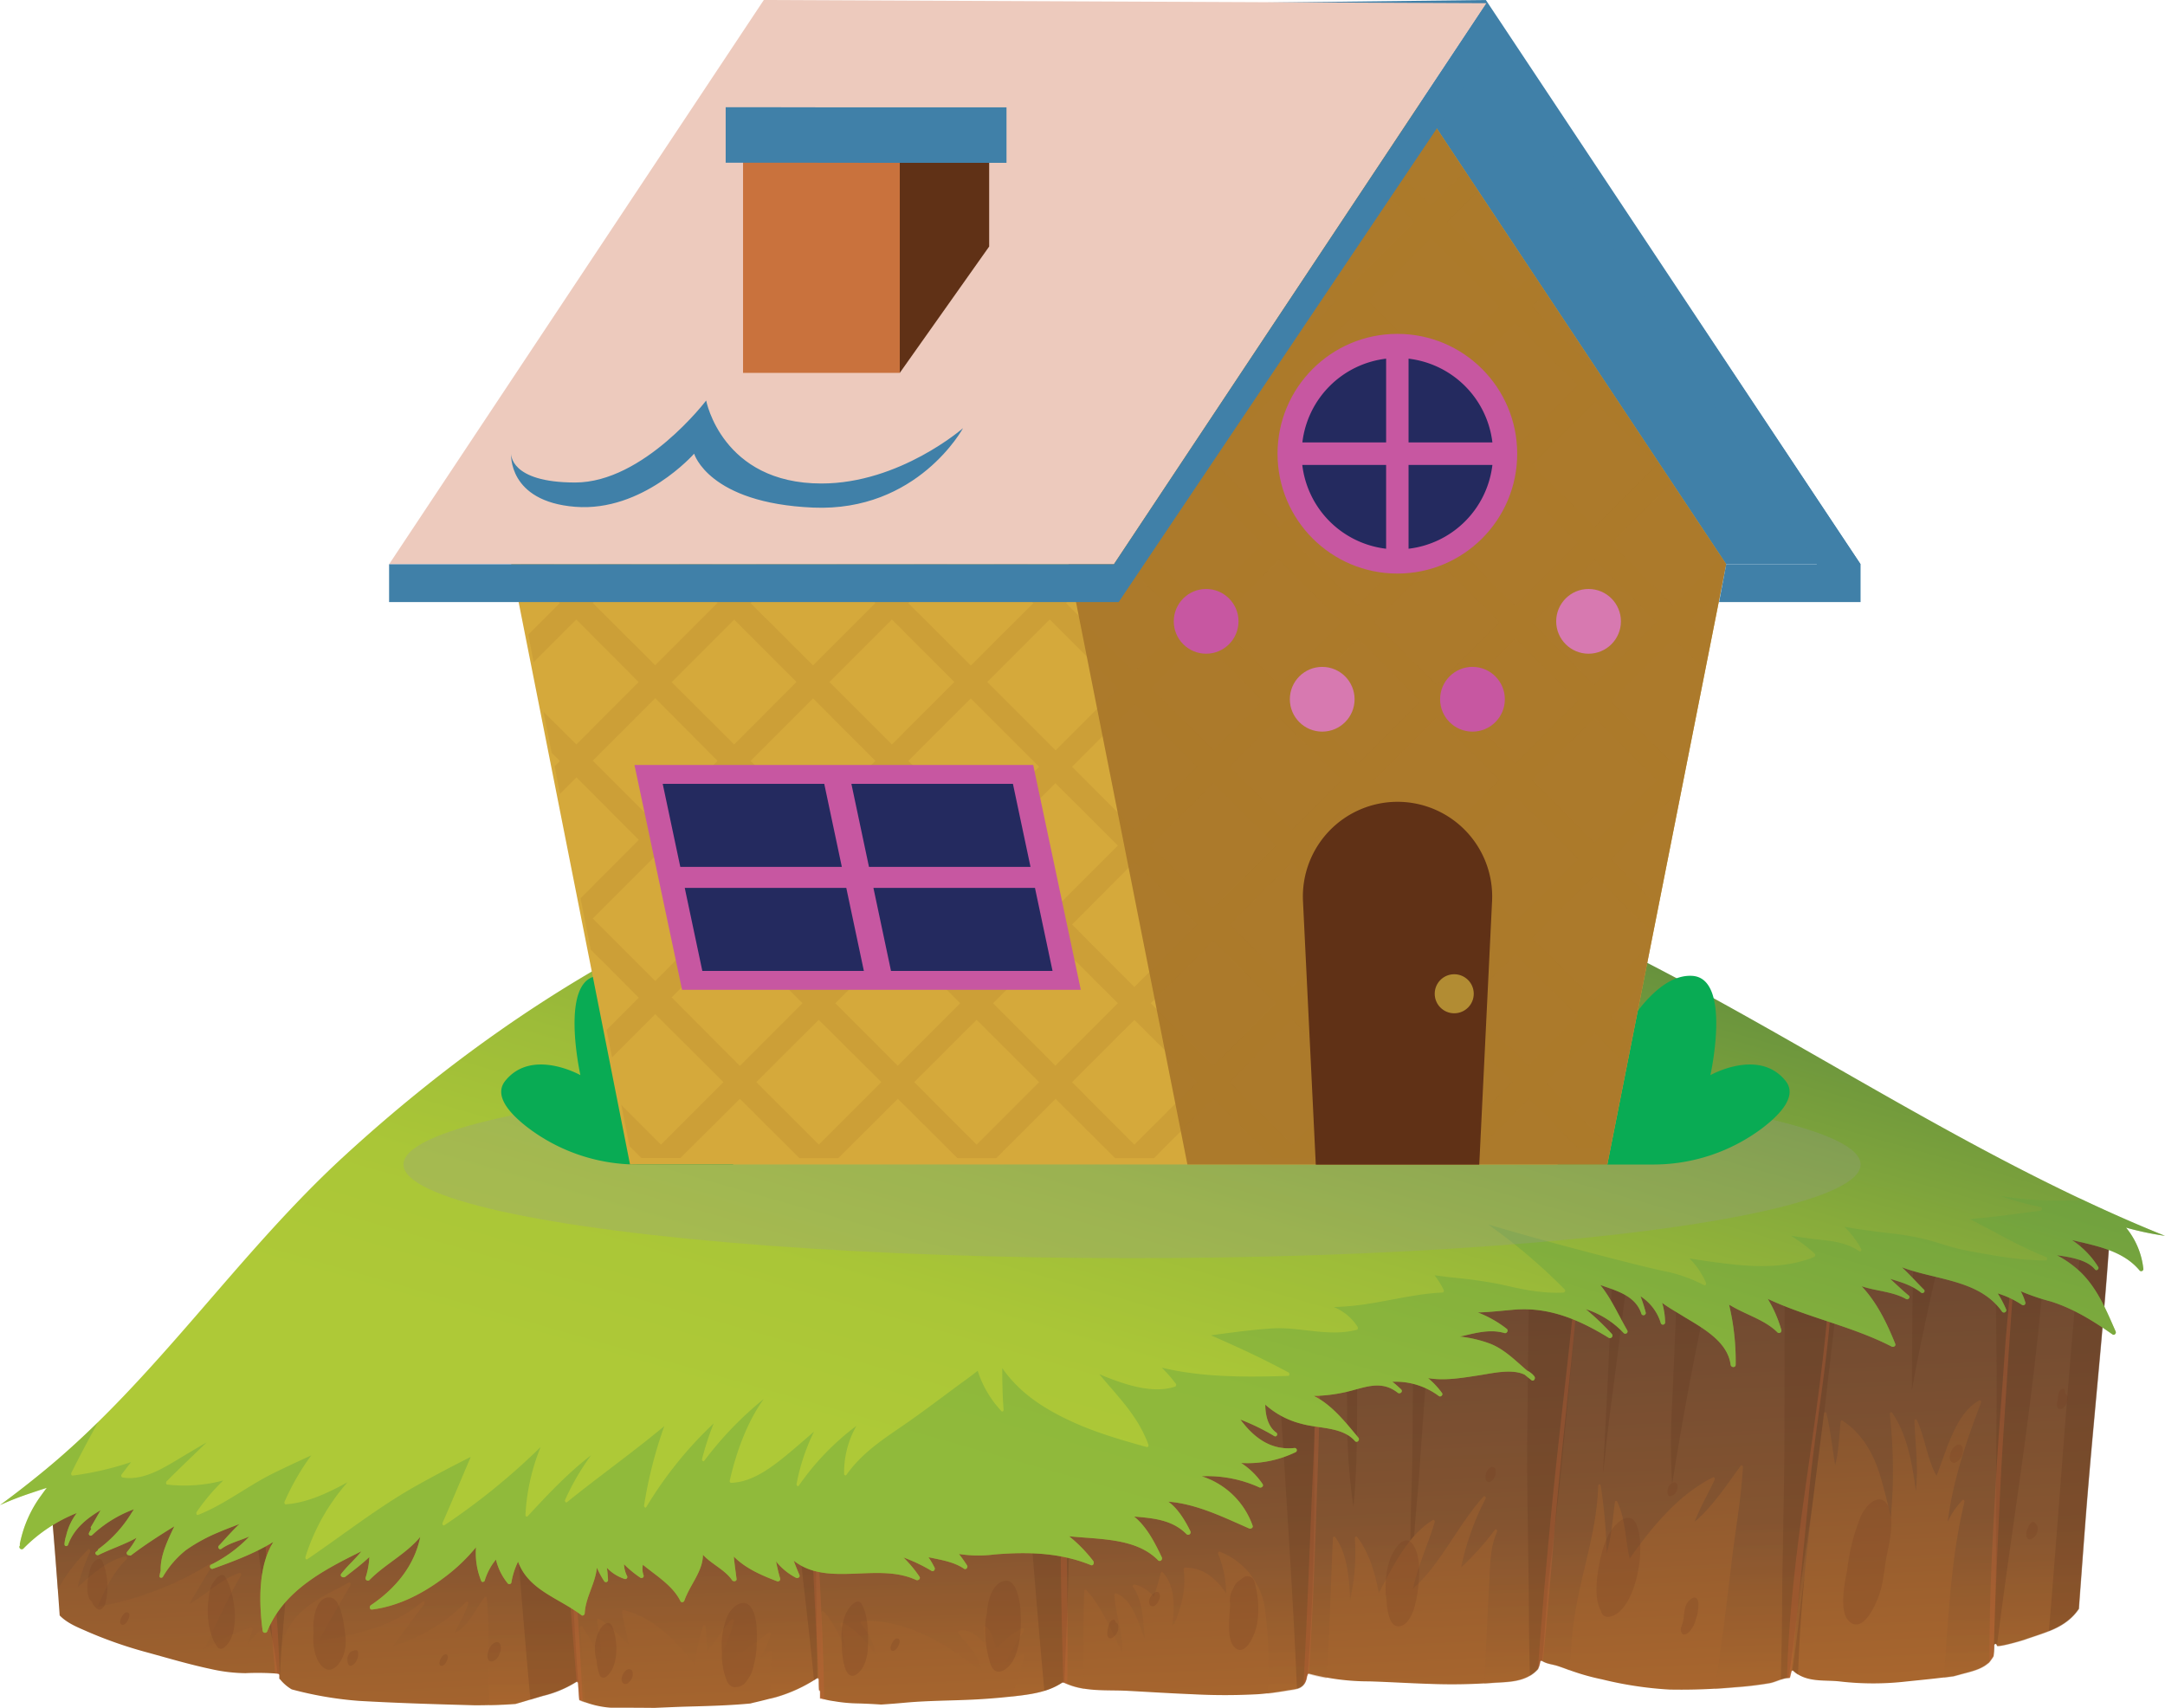 <svg xmlns="http://www.w3.org/2000/svg" xmlns:xlink="http://www.w3.org/1999/xlink" viewBox="0 0 525.77 414.79"><defs><style>.cls-1{mask:url(#mask);}.cls-11,.cls-14,.cls-15,.cls-17,.cls-2,.cls-23,.cls-6,.cls-7,.cls-8,.cls-9{mix-blend-mode:multiply;}.cls-2{fill:url(#linear-gradient);}.cls-3{fill:none;}.cls-4{isolation:isolate;}.cls-5{fill:url(#linear-gradient-2);}.cls-6,.cls-9{opacity:0.3;}.cls-6{fill:url(#linear-gradient-3);}.cls-8{fill:#582f19;}.cls-14,.cls-15,.cls-23,.cls-8{opacity:0.2;}.cls-9{fill:#c9663b;}.cls-10{fill:url(#linear-gradient-4);}.cls-11{fill:#64a343;opacity:0.4;}.cls-12{mask:url(#mask-2);}.cls-13{mix-blend-mode:screen;fill:url(#linear-gradient-5);}.cls-14,.cls-16{fill:#713a1f;}.cls-17{fill:#989898;opacity:0.26;}.cls-18{fill:#09ab54;}.cls-19{fill:#4080a8;}.cls-20{fill:#d5a93b;}.cls-21,.cls-23{fill:#ac7a2b;}.cls-22{clip-path:url(#clip-path);}.cls-24{fill:#edcabd;}.cls-25{fill:#c757a1;}.cls-26{fill:#242a5f;}.cls-27{fill:#603116;}.cls-28{fill:#c9723d;}.cls-29{fill:#b28c33;}.cls-30{fill:#d779b0;}.cls-31{filter:url(#luminosity-noclip);}</style><filter id="luminosity-noclip" x="64.08" y="-8613" width="273" height="32766" filterUnits="userSpaceOnUse" color-interpolation-filters="sRGB"><feFlood flood-color="#fff" result="bg"/><feBlend in="SourceGraphic" in2="bg"/></filter><mask id="mask" x="64.08" y="-8613" width="273" height="32766" maskUnits="userSpaceOnUse"><g class="cls-31"/></mask><linearGradient id="linear-gradient" x1="158.34" y1="387.92" x2="211.89" y2="520.41" gradientUnits="userSpaceOnUse"><stop offset="0.07" stop-color="#fff"/><stop offset="0.18" stop-color="#fbfbfb"/><stop offset="0.3" stop-color="#eee"/><stop offset="0.41" stop-color="#d8d8d8"/><stop offset="0.54" stop-color="#bababa"/><stop offset="0.66" stop-color="#939393"/><stop offset="0.79" stop-color="#646464"/><stop offset="0.91" stop-color="#2d2d2d"/><stop offset="1"/></linearGradient><linearGradient id="linear-gradient-2" x1="303.9" y1="709.31" x2="293.71" y2="482.62" gradientUnits="userSpaceOnUse"><stop offset="0.01" stop-color="#cf792b"/><stop offset="0.54" stop-color="#925b2f"/><stop offset="0.94" stop-color="#624332"/></linearGradient><linearGradient id="linear-gradient-3" x1="296.51" y1="646.12" x2="296.51" y2="580.4" xlink:href="#linear-gradient-2"/><linearGradient id="linear-gradient-4" x1="282.86" y1="597.31" x2="362.98" y2="316.31" gradientUnits="userSpaceOnUse"><stop offset="0.07" stop-color="#aec937"/><stop offset="0.2" stop-color="#aac637"/><stop offset="0.33" stop-color="#9dbc39"/><stop offset="0.47" stop-color="#87ab3b"/><stop offset="0.62" stop-color="#6a943d"/><stop offset="0.65" stop-color="#628e3e"/></linearGradient><mask id="mask-2" x="29.76" y="201.31" width="273" height="147.63" maskUnits="userSpaceOnUse"><g transform="translate(-34.32 -214.24)"><g class="cls-1"><path class="cls-2" d="M64.94,557.87s13.44-11.66,34.56-38.44,96.95-90.71,171.18-100.21c0,0,86.39-14.68,62.07,14.68C312.69,458.14,47,591.13,64.94,557.87Z"/></g></g></mask><linearGradient id="linear-gradient-5" x1="158.34" y1="387.92" x2="211.89" y2="520.41" gradientUnits="userSpaceOnUse"><stop offset="0.07" stop-color="#c4d12e"/><stop offset="0.25" stop-color="#c0ce2f"/><stop offset="0.44" stop-color="#b3c531"/><stop offset="0.64" stop-color="#9db734"/><stop offset="0.84" stop-color="#80a239"/><stop offset="1" stop-color="#628e3e"/></linearGradient><clipPath id="clip-path" transform="translate(-34.32 -214.24)"><polygon class="cls-3" points="453.53 351.25 424.66 496.99 187.32 496.99 158.45 351.25 238.76 230.33 373.21 230.33 373.67 231.02 453.53 351.25"/></clipPath></defs><title>ground</title><g class="cls-4"><g id="Layer_1" data-name="Layer 1"><path class="cls-5" d="M535,508.52c-4.35-1.17-7.43,4-11.7,2.41-8.11-3.08-15.78-7.8-23.88-10.8-15.89-5.88-33.15-5.59-49.5-6.18-18.22-.67-36.45-.72-54.68-.72-8.21,0-16.41.08-24.61.58-4.5.27-9,.68-13.5,1.15-4.3.45-8.87.95-13.14,0-.85-.18-1.94,1.39-.68,1.67.58.13,1.15.23,1.73.32-11.27,1.08-22.49,3.76-33.57,6.67-20.2,5.3-40.44,10.26-60.55,16.17-20.56,6-41,12.56-61.59,18.56s-41,10.59-61.51,16.22q-20.72,5.7-41.3,12.28c-6.84,2.18-13.69,4.35-20.58,6.28a79.14,79.14,0,0,1-19.59,2.5c.92,10,1.73,20.37,2.46,30.86,1.93,2,4.68,3,6.77,3.94a104.9,104.9,0,0,0,14.63,5.08c5.1,1.4,10.21,2.92,15.35,4a39.44,39.44,0,0,0,8.37,1,65.33,65.33,0,0,1,7.94.12.4.4,0,0,1,.32.43c0,.27,0,.53,0,.8l.14.14a10.47,10.47,0,0,0,2.67,2.35l.18.1a88.26,88.26,0,0,0,16.33,2.79c8.55.49,17.1.77,25.64,1l2.44.07c2.21,0,4.41-.05,6.62-.15,1.1,0,2.2-.12,3.3-.19,2.25-.63,4.49-1.34,6.75-2a27.18,27.18,0,0,0,8-3.35c.22-.15.46,0,.48.37.07,1.34.18,2.67.28,4a22.73,22.73,0,0,0,7.49,1.9q5.36,0,10.72.05c2.76-.11,5.52-.25,8.28-.32,5-.14,10.06-.27,15.07-.75.36-.1.72-.19,1.08-.27,1.72-.4,3.43-.84,5.14-1.29a36.75,36.75,0,0,0,9.9-4.55c.22-.13.47,0,.48.38,0,.83,0,1.64.06,2.46a.42.42,0,0,1,.26.42c0,.52,0,1,0,1.55a19.71,19.71,0,0,0,3.4.75,37.54,37.54,0,0,0,5.84.54c1.85.05,3.71.15,5.56.27,1.93-.12,3.86-.27,5.79-.45,5.76-.53,11.53-.48,17.3-.79,3.69-.2,7.38-.53,11.06-1,3.35-.44,6.78-1.07,9.83-3.09a.23.23,0,0,1,.26,0,.19.19,0,0,1,.19,0c4.85,2.35,10.37,1.73,15.44,2s10.43.61,15.65.82a147.34,147.34,0,0,0,16,0c2.55-.18,5.06-.56,7.59-1,1.92-.3,3.85-.37,4.3-3.41a.42.42,0,0,1,.11-.22c0-.23.17-.44.39-.37a57.11,57.11,0,0,0,14.65,1.88c4.88.15,9.75.46,14.63.61a135.08,135.08,0,0,0,15-.23c3.66-.3,8.28,0,11.27-3.34a6.28,6.28,0,0,0,.55-1.77c0-.29.29-.38.46-.26,1.24.78,2.57.82,3.87,1.25,1.12.37,2.23.79,3.35,1.2a56.13,56.13,0,0,0,7.41,2.06,89.35,89.35,0,0,0,16.37,2.47,140.38,140.38,0,0,0,15.87-.58,82.66,82.66,0,0,0,8.44-1c1.53-.29,3.22-1.3,4.78-1.26a.36.36,0,0,1,.13-.1c.11-.46.22-.91.33-1.37.05-.24.29-.43.47-.26,3.25,3,7.76,2.15,11.49,2.62a70.51,70.51,0,0,0,15.92,0c3.83-.4,7.69-.76,11.51-1.29l1.36-.36c2-.58,4.39-1,6.26-2.21.32-.21.65-.48,1-.74a18.53,18.53,0,0,0,1.11-1.58,17.78,17.78,0,0,0,.16-2.56c0-.55.63-.55.64,0s6-1.18,6.73-1.44c1.8-.64,3.63-1.2,5.42-1.88,2.89-1.11,5.8-2.65,7.76-5.62q.78-10.61,1.59-21.21c1.78-23.13,4.34-46.14,5.91-69.29C544.75,513.62,537.88,509.31,535,508.52Z" transform="translate(-34.32 -214.24)"/><path class="cls-6" d="M535,508.52c-4.35-1.17-7.43,4-11.7,2.41-8.11-3.08-15.78-7.8-23.88-10.8-15.89-5.88-33.15-5.59-49.5-6.18-18.22-.67-36.45-.72-54.68-.72-8.21,0-16.41.08-24.61.58-4.5.27-9,.68-13.5,1.15-4.3.45-8.87.95-13.14,0-.85-.18-1.94,1.39-.68,1.67.58.13,1.15.23,1.73.32-11.27,1.08-22.49,3.76-33.57,6.67-20.2,5.3-40.44,10.26-60.55,16.17-20.56,6-41,12.56-61.59,18.56s-41,10.59-61.51,16.22q-20.72,5.7-41.3,12.28c-6.84,2.18-13.69,4.35-20.58,6.28a79.14,79.14,0,0,1-19.59,2.5c.73,8,1.39,16.2,2,24.51a43.82,43.82,0,0,1,7.4-9.68c.27-.26.58.24.44.59a47.44,47.44,0,0,0-3,8.59c3.54-3.26,7.3-6.51,11.57-7.5.36-.08.54.51.24.79-3,2.87-5.16,7.17-7,11.45a77.13,77.13,0,0,0,27.39-10.48c.33-.21.62.3.39.68-1.86,3-3.7,6-5.47,9.12,4.16-2.28,7.77-6.13,12.2-7.53.33-.11.51.4.31.72-3.42,5.52-5.94,11.91-9,17.8,3.77-1.94,7.49-4.1,11.44-5.28.28-.08.49.3.36.64-.44,1.17-.86,2.35-1.24,3.56a30.69,30.69,0,0,1,4.86-5c.19-.14.4,0,.47.26a78.73,78.73,0,0,1,2,11.76h.12a.4.4,0,0,1,.32.43c0,.27,0,.53,0,.8l.14.14.07.08c0-.53,0-1.06,0-1.6.08-3.51.21-7.78,1.86-10.7,3.46-6.15,9.76-8.38,14.8-11.27.34-.19.61.29.38.68-2.58,4.54-5.23,9-7.82,13.54,8.65-1.5,17.87-3.2,25.35-9.61.31-.27.63.34.38.68-2.52,3.39-5.11,6.69-7.56,10.17a42.2,42.2,0,0,0,17.78-10.78c.28-.29.65.06.5.52-.83,2.54-2.23,4.6-3.28,7,3-1.08,5.11-5.94,7.25-8.64a.3.3,0,0,1,.54.19c.66,6.91.3,13.79.45,20.73,0,1.78.12,3.56.21,5.34,1,0,2,0,2.93-.09s2.2-.12,3.3-.19c2.25-.63,4.49-1.34,6.75-2a27.18,27.18,0,0,0,8-3.35c.22-.15.46,0,.48.37.07,1.33.18,2.66.28,4,.49.22,1,.44,1.47.62-.42-6-.67-12.09-1.26-18.1,0-.38.3-.77.54-.41,1.73,2.58,3.21,5.41,4.77,8.17a62.5,62.5,0,0,0-1.15-9.48c0-.28.15-.65.39-.53,2.71,1.4,4.88,4,7.22,6.23-.24-2.72-1.16-5.17-1.53-7.86,0-.33.15-.59.39-.53,6.83,1.73,12.36,6.87,17.25,13.29a49.63,49.63,0,0,1,2-9.31c.1-.39.54-.45.62,0a59,59,0,0,1,.41,6c2.07-2.43,3.74-5.41,5.94-7.66.23-.24.63,0,.54.41-.71,3.37-2.3,6.16-3.38,9.31,2.1.55,4.43-1.09,6.22-2.35s3.73-2.89,5.64-4.21c.22-.16.58.11.47.49a30.15,30.15,0,0,1-2.9,6.28,9.51,9.51,0,0,1,2.83-2.28c.25-.1.43.23.39.53a83.82,83.82,0,0,0-.43,11.09l1.31-.34a36.75,36.75,0,0,0,9.9-4.55c.22-.13.47,0,.48.38,0,.83,0,1.64.06,2.46a.42.42,0,0,1,.26.42c0,.52,0,1,0,1.55l.35.12c-.08-1.9-.17-3.81-.15-5.7.05-5.09.33-10.18.18-15.27,0-.41.34-.52.55-.3,2.29,2.43,3.84,5.76,5.3,9.12a53.69,53.69,0,0,0-1.19-5.89c-.07-.3.16-.62.39-.53,3.18,1.28,5.66,4.53,8,7.56-.27-3-1.81-5.16-3.38-7.27-.2-.27-.05-.73.23-.74,10.4-.32,20.37,5.22,29.06,12.56-.48-4.18-3.5-6.67-5.61-9.45-.16-.22-.1-.66.15-.72,2.18-.53,4.64,1.25,6.26,3.36-.09-1.34-.23-2.67-.27-4,0-.33.27-.53.48-.37,1.48,1.11,1.86,3.4,2.53,5.35a27,27,0,0,1,6.35-5c.25-.12.52.34.36.63-1.44,2.7-3.39,5-4.46,8a43,43,0,0,1,4.1-2.19c.23-.1.46.23.39.53a83.75,83.75,0,0,1-3,9.73l2.32-.28c3.35-.44,6.78-1.07,9.83-3.09a.23.23,0,0,1,.26,0,.19.19,0,0,1,.19,0,17.53,17.53,0,0,0,5,1.49c-.26-7.88-.2-15.79,0-23.67,0-.41.33-.54.55-.31,3.79,4.11,6,9.83,8.67,15.12.25-4.82-1.61-9.15-1.86-13.94,0-.28.21-.5.4-.42,3.77,1.47,5.23,6.5,6.85,10.85l.09-.19c-.43-4.22-.48-9-2.78-12.09-.24-.33,0-.79.31-.72a8.82,8.82,0,0,1,4.7,3c.59-1.89,1.18-3.76,1.63-5.72.05-.24.29-.44.47-.27,3,3.08,3,8.24,2.34,13l.62-.71c1.64-3.95,2.81-8.32,2.17-12.84,0-.27.09-.54.31-.54,4.06-.09,7.33,2.26,10,6.22a25.47,25.47,0,0,0-1.91-9.47c-.12-.32.08-.74.36-.63a17.39,17.39,0,0,1,11,14,100.79,100.79,0,0,1,.57,20.52c1.78-.2,3.54-.47,5.32-.75s3.85-.37,4.3-3.41a.42.42,0,0,1,.11-.22c0-.23.17-.44.39-.37a39.46,39.46,0,0,0,4.25,1c.8-11.29,1-22.68,1.54-34,0-.36.34-.58.55-.3,2.93,3.91,3.4,9.84,3.63,15.26a53.22,53.22,0,0,0,1.16-15c0-.39.36-.54.55-.3,2.86,3.71,4.35,8.56,5.25,13.67,3.58-6.88,7.26-14.23,13.13-17.78.31-.18.56.19.44.59-1.65,5.42-4,10.43-5.28,16.07,6.72-5.84,11-15.62,17.14-22.35.26-.28.73.09.5.52a65.21,65.21,0,0,0-5.93,16.68,68.61,68.61,0,0,0,8.2-9.14c.26-.32.7.09.51.52-1.63,3.55-1.65,7.81-1.85,11.84-.22,4.36-.48,8.72-.67,13.09-.17,4-.36,8-.59,11.93.6,0,1.2-.06,1.8-.11,3.66-.3,8.28,0,11.27-3.34a6.28,6.28,0,0,0,.55-1.77c0-.29.29-.38.46-.26,1.24.78,2.57.82,3.87,1.25.92.3,1.84.64,2.75,1,.27-3.44.5-6.89.88-10.3,1.3-11.72,5.76-22.5,6.1-34.47,0-.48.54-.6.63-.11a125.57,125.57,0,0,1,1.44,16.43c1.17-3.94,1.44-8.23,2-12.4a.3.3,0,0,1,.59-.1c2,4.2,1.92,9.21,3,13.8,5.79-8.3,12.24-15.78,20.27-19.76.26-.13.5.33.36.63-1.59,3.41-3.47,6.57-4.84,10.15,4.28-3.59,7.64-8.76,11.16-13.55.19-.25.57-.08.55.31-.32,5.83-1.2,11.56-2,17.29s-1.43,11.75-2.18,17.61c-.8,6.35-1.71,12.67-2.64,19q2.46-.16,4.91-.35a82.66,82.66,0,0,0,8.44-1c1.53-.29,3.22-1.3,4.78-1.26a.36.36,0,0,1,.13-.1c.11-.46.22-.91.33-1.37.05-.24.29-.43.47-.26a7.47,7.47,0,0,0,1.13.87c.62-21.33,3.67-42.43,6.3-63.45.06-.46.53-.38.62,0,1,4.09,1.39,8.35,2.11,12.53.9-3.35.94-7,1.32-10.51a.31.31,0,0,1,.47-.27c4.36,2.78,7.35,7.44,9.17,13.42,1,3.3,1.77,6.71,2.62,10.09.09-2.15.25-4.3.36-6.45a125.63,125.63,0,0,0-.67-18.59c0-.4.29-.76.54-.42,3.61,5.07,4.89,12.22,5.78,19,.67-5.61-.13-11.34-.35-17,0-.46.43-.56.6-.21,2,4.22,2.49,9.59,4.78,13.54,2.62-6.74,4.74-15.2,10.35-18.31.28-.16.59.18.44.59-3.5,9.18-6.77,18.65-8.08,28.88a19.45,19.45,0,0,1,3.59-5.28c.23-.21.55.14.47.49-3.36,13.84-3.87,28.35-5,42.72l2.38-.32c.46-.12.92-.23,1.38-.37,2-.58,4.39-1,6.26-2.21.32-.21.65-.48,1-.74a18.53,18.53,0,0,0,1.11-1.58,17.78,17.78,0,0,0,.16-2.56c0-.55.63-.55.64,0s6-1.18,6.73-1.44c1.8-.64,3.63-1.2,5.42-1.88,2.89-1.11,5.8-2.65,7.76-5.62q.78-10.61,1.59-21.21c1.78-23.13,4.34-46.14,5.91-69.29C544.75,513.62,537.88,509.31,535,508.52Z" transform="translate(-34.32 -214.24)"/><g class="cls-7"><path class="cls-8" d="M101.85,620.64a.4.4,0,0,1,.32.43c0,.27,0,.53,0,.8l.13.13q.13-4.49.49-8.95c.61-7.49,1.32-14.94,1.78-22.45.62-10.08,1.65-20.11,2.62-30.14q-6.89,2.05-13.77,4.19c1.94,14.72,4.09,29.39,6.2,44.06a.64.64,0,0,1,.06.14,78.73,78.73,0,0,1,2,11.76Z" transform="translate(-34.32 -214.24)"/><path class="cls-8" d="M163.14,627q1.55-.47,3.1-.91a27.18,27.18,0,0,0,8-3.35c.22-.15.46,0,.48.37.07,1.34.18,2.67.28,4l.11,0c-.69-7.9-1.13-15.84-1.6-23.78-.6-10-1.5-20-2.23-30-.7-9.62-1.69-19.32-2-29,0-.17,0-.34,0-.51q-6.92,1.8-13.85,3.55c1.78,16.61,3.75,33.2,5.16,49.87C161.41,607.16,162.21,617.08,163.14,627Z" transform="translate(-34.32 -214.24)"/><path class="cls-8" d="M232,622.26l.68-.41a.33.33,0,0,1,.15,0c-.27-15.57-.37-31.14-.43-46.72-.06-16.62-.56-33.4.71-50l-9.86,3c1.12,19.58,2.84,39.15,4.87,58.58C229.36,598.54,230.87,610.38,232,622.26Z" transform="translate(-34.32 -214.24)"/><path class="cls-8" d="M292.55,622.83a.19.19,0,0,1,.19,0l.08,0c.2-5.4.42-10.8.64-16.19.49-12.14.67-24.24.57-36.39-.16-20.63-.77-41.25-1-61.88q-7.13,1.84-14.26,3.71c3.16,37.57,5.75,75.24,9.17,112.76a16.4,16.4,0,0,0,4.32-2A.23.23,0,0,1,292.55,622.83Z" transform="translate(-34.32 -214.24)"/><path class="cls-8" d="M382.28,524.11c.68-10.26,1.53-20.53,2.23-30.8q-3.23.05-6.46.16c-.25,14.27-.6,28.53-.6,42.81,0,10.84,0,21.69-.16,32.53-.09,6.43-.44,13-.46,19.44.3-.38.62-.74.93-1.1.14-2.09.28-4.19.48-6.28.61-6.33,1-12.71,1.46-19.07C380.64,549.24,381.45,536.68,382.28,524.11Z" transform="translate(-34.32 -214.24)"/><path class="cls-8" d="M361.48,557.22A149.44,149.44,0,0,0,363,580.13c.9-9.13.9-18.36.9-27.56,0-9.91.31-19.77.78-29.65.46-9.59,1-19.17,1.34-28.76q-3,.24-6,.53c.37,12.14.63,24.28,1.05,36.41C361.32,539.81,361.41,548.5,361.48,557.22Z" transform="translate(-34.32 -214.24)"/><path class="cls-8" d="M467.63,494.58c.18,21.07.08,42.15.06,63.22,0,12.67-.28,25.31-.5,38-.11,6.18-.06,12.36-.22,18.54-.06,2.58-.14,5.16-.15,7.75a6.88,6.88,0,0,1,1.84-.42c1.4-8.35,2.1-16.94,3.33-25.33.89-6.05,1.8-12.09,2.67-18.15.86-7,1.77-13.89,2.64-20.82a.43.43,0,0,1,.06-.17c1.39-12.41,2.89-24.79,4.15-37.22.63-6.16,1.13-12.35,2-18.47.24-1.74.48-3.48.68-5.24A149.59,149.59,0,0,0,467.63,494.58Z" transform="translate(-34.32 -214.24)"/><path class="cls-8" d="M441.45,529.91c-.28,8-.65,16-1,24a177.79,177.79,0,0,0-.06,20.77c2.82-17.78,6.17-35.47,10.12-52.86,2.08-9.18,4.25-18.35,6.17-27.59l-6.79-.22-6.8-.22C442.65,505.8,441.88,517.84,441.45,529.91Z" transform="translate(-34.32 -214.24)"/><path class="cls-8" d="M423.58,572c.42-2.83.67-5.7,1-8.58.51-4.76,1.18-9.48,1.79-14.21q1.85-14.4,3.7-28.81c1.15-9,2.39-17.9,3.53-26.87l-7-.11C426.21,519.64,425.05,545.84,423.58,572Z" transform="translate(-34.32 -214.24)"/><path class="cls-8" d="M519.2,555.88c-.09,11.62-.19,23.22-.13,34.84,0,8.39-.44,16.8-.52,25.19a18.2,18.2,0,0,0,.1-2.12c0-.55.63-.55.64,0,0,0,0,0,0,0,2.64-21.15,6-42.14,8.56-63.29,1.57-12.72,2.77-25.49,3.76-38.33q.14-1.82.34-3.62c-2.95.86-5.51,3.55-8.75,2.33-1.39-.53-2.76-1.11-4.12-1.71C518.72,524.75,519.33,540.35,519.2,555.88Z" transform="translate(-34.32 -214.24)"/><path class="cls-8" d="M539.21,604.86q.78-10.61,1.59-21.21c1.78-23.13,4.34-46.14,5.91-69.29-1.12-.42-3.82-2-6.48-3.42-3.5,33-5.54,66.25-8.34,99.37A14.91,14.91,0,0,0,539.21,604.86Z" transform="translate(-34.32 -214.24)"/><path class="cls-8" d="M508.49,504.12c-2.9-1.4-5.83-2.75-8.81-3.87-.85,17.16-1,34.37-1.06,51.56C501.4,535.75,505.57,520.12,508.49,504.12Z" transform="translate(-34.32 -214.24)"/><path class="cls-8" d="M469.87,619.91a7.5,7.5,0,0,0,1.12.86c.24-8,.81-16,1.58-24-1.11,7.66-1.8,15.47-3,23.12A.22.22,0,0,1,469.87,619.91Z" transform="translate(-34.32 -214.24)"/><path class="cls-8" d="M405.85,621.18a8,8,0,0,0,2-1.6,6.3,6.3,0,0,0,.55-1.78.31.31,0,0,1,.44-.27c.5-5.28.82-10.6,1.23-15.89.35-4.61,1-9.17,1.53-13.74.84-7,1.56-14,2.26-21,2.44-24.49,4.49-49,6.83-73.55q-7.68-.08-15.36-.1c.61,23.15.09,46.32-.11,69.47-.12,14.11.3,28.22.39,42.34C405.62,610.43,405.73,615.8,405.85,621.18Z" transform="translate(-34.32 -214.24)"/><path class="cls-8" d="M351.89,620.93c3.24-41.65.48-83.78,1.65-125.62a32.09,32.09,0,0,1-9.59-.35c-.85-.18-1.94,1.39-.68,1.67.58.13,1.15.23,1.73.32-1.39.13-2.78.29-4.17.47.85,9.35,1.32,18.76,2.2,28.11,1.28,13.75,2.1,27.59,3,41.41,1.18,19.11,2.47,38.25,3.25,57.41,1.21-.33,2.21-1,2.52-3.09a.42.42,0,0,1,.11-.21A.83.83,0,0,1,351.89,620.93Z" transform="translate(-34.32 -214.24)"/></g><path class="cls-9" d="M102.17,621.07c0,.27,0,.53,0,.8l.09.1c-.32-13.22-1.57-26.46-2.78-39.56q-2-21.6-4.72-43c-.07-.56-.68,0-.64.37,1.38,13.89,2.8,27.78,4,41.69,1.16,13,1.87,26.12,3,39.15.23,0,.46,0,.69.05A.4.4,0,0,1,102.17,621.07Z" transform="translate(-34.32 -214.24)"/><path class="cls-9" d="M166.05,518.63c-.09-.6-.75,0-.69.4,4.37,34.37,6,69.08,9,103.65.18,0,.35.14.36.41.07,1.34.18,2.67.28,4l.84.37s0-.05,0-.07C174,591,171.17,554.41,166.05,518.63Z" transform="translate(-34.32 -214.24)"/><path class="cls-9" d="M233.31,624.75a.46.46,0,0,1,.15.36c0,.52,0,1,0,1.55a8.77,8.77,0,0,0,1,.3c-.13-13.48-1-26.93-1.59-40.39-.55-13.07-.67-26.17-1.18-39.24,0-.89-1-.07-1,.6.41,13.15.44,26.3.85,39.44C231.92,599.84,232.66,612.29,233.31,624.75Z" transform="translate(-34.32 -214.24)"/><path class="cls-9" d="M292.74,622.82c.25.12.5.23.76.34.45-25.85-1.09-51.67.22-77.53,0-.71-.87-.15-.9.39-1.39,25.47-1,51.28-.27,76.81A.2.2,0,0,1,292.74,622.82Z" transform="translate(-34.32 -214.24)"/><path class="cls-9" d="M352.17,620.66c1.11-16,1.56-32.15,2.13-48.22.62-17.94.69-36.14,2.27-54,.06-.71-.67-.31-.72.19-1.64,16.9-1.82,34.09-2.6,51.08-.82,17.9-1.41,35.81-2.38,53.7a4,4,0,0,0,.9-2.17.42.42,0,0,1,.11-.22C351.89,620.84,352,620.66,352.17,620.66Z" transform="translate(-34.32 -214.24)"/><path class="cls-9" d="M408.39,617.8c0-.29.29-.38.46-.26l.16.09c1.65-15.86,2.69-31.84,4.3-47.71,1.78-17.52,3.79-35,5.07-52.61,0-.65-.61-.28-.65.17-1.44,17.65-3.66,35.16-5.53,52.73-1.75,16.42-3.18,32.93-4.42,49.43l.06-.06A6.28,6.28,0,0,0,408.39,617.8Z" transform="translate(-34.32 -214.24)"/><path class="cls-9" d="M469.07,621.55c.09-.37.18-.74.27-1.12,1.41-14.73,2.93-29.43,4.34-44.16,1.45-15.13,4.29-29.92,5.31-45.15,0-.69-.66-.3-.7.18-2.52,30.19-9.21,59.89-10,90.38a3.81,3.81,0,0,1,.71,0A.38.38,0,0,1,469.07,621.55Z" transform="translate(-34.32 -214.24)"/><path class="cls-9" d="M523.11,517c-.22,8.57-1.37,17.17-1.94,25.7-.6,9-1.37,17.94-1.91,26.93-.95,16-1.89,32.13-1.78,48.21.27-.35.62-.84.9-1.27.65-17.1,1.26-34.18,2.28-51.25.5-8.29,1.12-16.55,1.62-24.84.46-7.91,1.35-15.93,1.4-23.88C523.68,516,523.12,516.55,523.11,517Z" transform="translate(-34.32 -214.24)"/><path class="cls-10" d="M560.09,514.32c-79.58-32-146-94.69-235.18-100.52-44.4-2.91-88.94,6.74-128.61,26.46-28.72,14.29-55.05,33.24-78.57,54.85C91.84,518.91,72.23,549,45.07,571.33,41.58,574.21,38,577,34.32,579.7a74.06,74.06,0,0,1,7.51-2.92c1.28-.44,2.55-.86,3.85-1.27-.48.62-.93,1.24-1.35,1.83a29.37,29.37,0,0,0-5.19,11.78.47.47,0,0,0,.06.34l-.11.14a.57.57,0,0,0,.89.68,37.65,37.65,0,0,1,13-8.66,14.27,14.27,0,0,0-2.6,5.54,7.83,7.83,0,0,0-.4,2.07c0,.52.71.56.87.12,1.35-3.79,4.44-6.39,7.9-8.4-.77,1.31-1.51,2.66-2.32,4a.41.41,0,0,0,.05.54,7.73,7.73,0,0,0-.53.93.47.47,0,0,0,.74.57,29.81,29.81,0,0,1,10.14-6.27c-.18.3-.38.6-.56.88a30.71,30.71,0,0,1-8,8.74.4.4,0,0,0-.19.37,3.38,3.38,0,0,0-.43.33c-.47.37.12,1,.6.78,3.09-1.53,6.26-2.52,9.23-4.17A19.69,19.69,0,0,1,65.23,591a.51.51,0,0,0,.46.86.4.4,0,0,0,.51,0c3.16-2.4,6.46-4.54,9.84-6.63l.63-.39-.26.52c-1.48,3.13-3.21,6.77-3.07,10.31a7.42,7.42,0,0,0-.28,1.28c-.05.44.58.52.8.2a23,23,0,0,1,5.68-6.57,41.21,41.21,0,0,1,7.87-4.28c1.6-.7,3.33-1.33,5.06-2-1.77,1.64-3.35,3.5-5,5.26-.37.39.12,1.11.6.77,2-1.45,4.53-2,6.8-3a33.42,33.42,0,0,1-9.31,6.84c-.54.26-.15,1.17.42,1,5-1.8,10.16-3.72,14.71-6.52-3.75,6-3.46,15-2.6,21.47a.59.59,0,0,0,1.16.15c4-9.8,13.7-14.85,22.83-19.34-1.47,1.86-3.31,3.44-4.79,5.32a0,0,0,0,1,0,0l-.1.12c-.46.59.46,1.12,1,.73,2-1.55,4-3.06,5.83-4.79a19.13,19.13,0,0,1-.9,4.95.58.58,0,0,0,1,.56c3.84-3.87,8.81-6.24,12.26-10.4-1.42,7-6,12.55-12,16.59-.41.28-.32,1.12.29,1.05,6.52-.82,12.47-3.95,17.64-7.86a43.55,43.55,0,0,0,7.61-7.26,18,18,0,0,0,1.27,8.19c.17.39.76.24.85-.11a14.7,14.7,0,0,1,2.72-5.09,14.42,14.42,0,0,0,2.89,5.81.52.52,0,0,0,.86-.22,18.38,18.38,0,0,1,1.62-5.09c2.55,6.93,9.77,8.76,15.4,13,.33.27.78-.1.79-.45.18-3.84,2.62-7.33,2.94-11.09a24.21,24.21,0,0,0,1.78,3.28.51.51,0,0,0,.94-.25,25.83,25.83,0,0,0-.28-3,10.34,10.34,0,0,0,4.33,2.72.5.5,0,0,0,.57-.73,6.64,6.64,0,0,1-.73-2.85,25.13,25.13,0,0,0,4,3.29.52.52,0,0,0,.76-.57,4.52,4.52,0,0,1-.18-2.59c3.22,2.66,7.27,5.06,9.12,8.84.21.42.81.26.94-.12,1.38-3.91,4.5-7.1,4.52-11.15,2.05,2.25,5.35,3.64,7.08,6.17.28.42,1.15.32,1.08-.29-.22-1.82-.5-3.63-.66-5.44,2.87,2.89,6.74,4.56,10.54,6a.57.57,0,0,0,.71-.7c-.42-1.36-.72-2.76-1-4.14a15,15,0,0,0,4.87,4c.39.18,1-.12.83-.63-.47-1.17-1-2.35-1.39-3.53,8.24,6.53,20.37.34,29.7,4.68.49.23,1.19-.29.82-.81a29.45,29.45,0,0,0-3.88-4.65,39.13,39.13,0,0,1,6.78,3.23c.51.33,1-.29.77-.76a20.17,20.17,0,0,0-1.48-2.53c2.95.63,6.15,1.09,8.63,2.79.46.32,1-.3.77-.75a33.57,33.57,0,0,0-2-2.83,30.78,30.78,0,0,0,8.67.11c8-.65,15.82-.48,23.37,2.59.61.25.88-.58.57-1a34.73,34.73,0,0,0-5.85-6c7.51.78,16.27.4,21.58,5.81.49.51,1.2-.13.92-.71-1.69-3.54-3.63-7.39-6.72-9.89,4.63.4,9.25.76,12.71,4.26a.6.6,0,0,0,.94-.72c-1.13-2.31-2.94-5.45-5.34-7.15,6.81.51,13.51,3.82,19.6,6.49.42.17,1.06-.13.87-.66a19.28,19.28,0,0,0-12.39-12,30.42,30.42,0,0,1,14,2.69c.49.23,1.16-.27.81-.8a18.23,18.23,0,0,0-5.22-5.12A26.81,26.81,0,0,0,349,566.83a.54.54,0,0,0-.28-1c-5.87.66-10-2.64-13.17-6.9a53.35,53.35,0,0,1,8.22,4c.55.34,1-.48.49-.84-2-1.43-2.64-4.15-2.67-6.79a20.59,20.59,0,0,0,8.78,4.65c4.17,1.2,9.94.69,13,4.19.49.57,1.3-.25.82-.82-3.12-3.75-6.47-8-10.81-10.13a37.91,37.91,0,0,0,7.62-.91c4.53-1,8.56-3.14,12.75.13.57.45,1.38-.28.82-.82s-1.35-1.25-2.11-1.85l1.21,0a17.51,17.51,0,0,1,10.09,3.49c.44.32,1.08-.3.76-.74a20.09,20.09,0,0,0-3.39-3.62c4.09.68,8.26-.06,12.4-.69,3-.45,8-1.68,11.08-.13.49.42,1,.82,1.5,1.21l.12.1c.57.42,1.09-.45.71-.92a5.1,5.1,0,0,0-1.76-1.4c-2.85-2.43-5.59-5.26-9.11-6.58a30.59,30.59,0,0,0-7.2-1.68c3.62-.81,7.21-1.91,10.84-.85.51.15,1-.6.56-1a27.07,27.07,0,0,0-7.06-4c3-.09,5.94-.44,8.9-.69,8.47-.68,15.8,2.49,22.89,6.84a.61.61,0,0,0,.74-.95,64.09,64.09,0,0,0-6.3-6,21.7,21.7,0,0,1,9.19,5.79.55.55,0,0,0,.87-.66c-2.09-3.59-3.9-7.76-6.55-11,4.07,1.43,8.62,2.62,10,7.05A.56.56,0,0,0,434,533a35.47,35.47,0,0,0-1.28-4,11.79,11.79,0,0,1,4.92,6.49.54.54,0,0,0,1.06-.15,18.07,18.07,0,0,0-.73-4.75c1.53,1.13,3.21,2.08,4.36,2.79,4.69,2.93,11.47,6.2,12.27,12.22.09.75,1.23.8,1.23,0a59.38,59.38,0,0,0-1.6-14.56l.93.52c3.49,2,7.88,3.29,10.75,6.14a.58.58,0,0,0,1-.55,30.79,30.79,0,0,0-3.28-7.52c9.72,4.55,20.53,6.66,30.1,11.59.41.2,1.06-.15.86-.66-2-5-4.48-10.1-8.17-14,3.5,1.18,7.54,1.27,10.79,3.1.52.3,1.14-.44.66-.84-1.52-1.23-3-2.68-4.5-4.05,2.63.79,5.24,1.54,7.46,3.32.49.4,1.18-.24.72-.71-1.77-1.78-3.51-3.7-5.35-5.42,8.38,3.14,18.78,3,24.27,10.7a.57.57,0,0,0,1-.58,26.8,26.8,0,0,0-2-3.78,22.38,22.38,0,0,1,5.81,2.73.54.54,0,0,0,.9-.52,13.19,13.19,0,0,0-1.12-2.74,53.11,53.11,0,0,0,7.27,2.48c5.48,1.71,10.34,4.73,15,8,.51.34,1-.31.76-.75-2.2-5-4.31-10.16-8.25-14.12a25.46,25.46,0,0,0-6-4.35c3.41.47,7.37,1.14,9.25,3.45.37.47,1.07-.12.79-.59a21.17,21.17,0,0,0-6.41-6.56c6,1.45,12.44,2.56,16.47,7.42a.53.53,0,0,0,.9-.38,19,19,0,0,0-4.21-10.05,72.18,72.18,0,0,0,9.47,2Z" transform="translate(-34.32 -214.24)"/><path class="cls-11" d="M560.09,514.32c-7-2.8-13.84-5.85-20.64-9.07,0,.18-.15.35-.31.36a87.29,87.29,0,0,1-19.18-1,77.68,77.68,0,0,0,10,2.74c.39.08.25.81-.08.85-5.71.75-11.44,1.59-17.17,2.05,6.16,3.14,12.19,6.76,18.53,9.2.35.13.29.85-.08.85-6.55,0-13.22-1.28-19.71-2.51-3.43-.65-6.75-2-10.15-2.78a66.38,66.38,0,0,0-7.28-1.23c-3.92-.5-7.87-.9-11.78-1.68a24.07,24.07,0,0,1,4.08,5.39c.2.37-.18.76-.44.59-3.87-2.67-8.24-2.55-12.45-3.16l-4.19-.61a37.75,37.75,0,0,1,5.76,4.32.5.5,0,0,1-.08.79c-.41.18-.83.36-1.25.5-7.73,2.69-16.16,1.74-24,.65-1.68-.23-3.37-.5-5.06-.77a19.06,19.06,0,0,1,4,5.9c.11.3-.09.78-.36.64a36.71,36.71,0,0,0-10.08-3.51c-3.66-.79-7.3-1.74-10.94-2.66q-10.74-2.73-21.44-5.71-5-1.41-10.06-2.89a135.8,135.8,0,0,1,18.59,15.78.47.47,0,0,1-.23.74c-5.08.3-10.1-.77-15.09-1.93a111.71,111.71,0,0,0-12.29-1.75c-1.31-.16-2.64-.33-4-.51a20.74,20.74,0,0,1,2.21,3.55.45.45,0,0,1-.28.64c-7.27.31-14.43,2.47-21.68,3.21-1.55.16-3.14.27-4.74.3A12.39,12.39,0,0,1,364,536.4c.13.24.12.65-.14.72-6.92,1.83-13.87-.79-20.83-.31-4.89.34-9.76,1-14.63,1.67,6.34,2.75,12.64,5.67,18.82,9,.32.17.31.83-.08.85-10.13.3-20.61.41-30.68-2a36.7,36.7,0,0,1,3.39,3.87.5.5,0,0,1-.14.73c-4.7,1.57-10.26.06-14.83-1.6-1.13-.41-2.35-.87-3.58-1.42,4.31,5.32,9.24,9.86,11.89,17.07.12.34-.08.71-.36.63-6.53-1.81-13.1-3.7-19.39-6.74-5.71-2.76-11.51-6.38-15.72-12.43,0,3.38.06,6.75.32,10.12,0,.3-.29.56-.48.37a26,26,0,0,1-5.81-9.84c-1.3,1-2.61,2-3.91,2.92-4.72,3.47-9.41,7.07-14.2,10.36s-9.94,6.6-13.78,12c-.2.27-.56.07-.55-.3a22.82,22.82,0,0,1,3-11.62,63.21,63.21,0,0,0-14,14.52c-.23.32-.6,0-.54-.42A49.8,49.8,0,0,1,232,561.86c-1.79,1.56-3.58,3.11-5.38,4.63-4.42,3.72-9.4,7.67-14.77,7.8-.2,0-.37-.28-.31-.54,1.58-7,4.32-14.43,8.27-19.82a84.37,84.37,0,0,0-14.45,15c-.22.29-.64,0-.54-.41a66.41,66.41,0,0,1,2.83-8.67,95.5,95.5,0,0,0-16.37,20.32c-.21.35-.61,0-.54-.42a107.1,107.1,0,0,1,4.9-19.22C187.87,567,179.78,572.72,172,579c-.26.21-.61-.23-.43-.59a59.16,59.16,0,0,1,6.3-10.82c-5.49,4.2-10.44,9.44-15.39,14.79-.2.22-.56.11-.55-.3a50,50,0,0,1,3.69-16.49,160.84,160.84,0,0,1-23.38,19c-.27.18-.6-.2-.44-.59,2.32-5.32,4.57-10.69,6.84-16q-6.77,3.39-13.45,7.13c-9.07,5.12-17.47,11.76-26.24,17.71-.3.21-.55-.21-.44-.59a50.15,50.15,0,0,1,10.2-18.09c-4.81,2.63-9.86,5-15,5.35-.24,0-.4-.37-.28-.64a59.07,59.07,0,0,1,6.47-11.23c-3,1.36-6,2.76-9,4.23-6.28,3.06-12.07,7.73-18.51,10.22-.32.13-.51-.42-.31-.72a49.55,49.55,0,0,1,6.46-7.65,36.73,36.73,0,0,1-13.59,1c-.33,0-.42-.54-.16-.81,3.21-3.2,6.47-6.32,9.72-9.44-2.64,1.52-5.26,3.1-7.89,4.67-3.93,2.35-8.16,4.58-12.54,3.86a.47.47,0,0,1-.23-.74c.76-1,1.53-2,2.31-3a75,75,0,0,1-14.24,3.28c-.24,0-.41-.39-.28-.65,2.07-4.18,4.26-8.26,6.48-12.3-4.16,4.07-8.45,8-13,11.72C41.58,574.21,38,577,34.32,579.7a74.06,74.06,0,0,1,7.51-2.92c1.28-.44,2.55-.86,3.85-1.27-.48.62-.93,1.24-1.35,1.83a29.37,29.37,0,0,0-5.19,11.78.47.47,0,0,0,.06.34l-.11.14a.57.57,0,0,0,.89.68,37.65,37.65,0,0,1,13-8.66,14.27,14.27,0,0,0-2.6,5.54,7.83,7.83,0,0,0-.4,2.07c0,.52.71.56.87.12,1.35-3.79,4.44-6.39,7.9-8.4-.77,1.31-1.51,2.66-2.32,4a.41.41,0,0,0,.05.54,7.73,7.73,0,0,0-.53.93.47.47,0,0,0,.74.57,29.81,29.81,0,0,1,10.14-6.27c-.18.3-.38.6-.56.88a30.71,30.71,0,0,1-8,8.74.4.4,0,0,0-.19.37,3.38,3.38,0,0,0-.43.33c-.47.37.12,1,.6.78,3.09-1.53,6.26-2.52,9.23-4.17A19.69,19.69,0,0,1,65.23,591a.51.51,0,0,0,.46.86.4.4,0,0,0,.51,0c3.16-2.4,6.46-4.54,9.84-6.63l.63-.39-.26.52c-1.48,3.13-3.21,6.77-3.07,10.31a7.42,7.42,0,0,0-.28,1.28c-.05.44.58.52.8.2a23,23,0,0,1,5.68-6.57,41.21,41.21,0,0,1,7.87-4.28c1.6-.7,3.33-1.33,5.06-2-1.77,1.64-3.35,3.5-5,5.26-.37.39.12,1.11.6.77,2-1.45,4.53-2,6.8-3a33.42,33.42,0,0,1-9.31,6.84c-.54.26-.15,1.17.42,1,5-1.8,10.16-3.72,14.71-6.52-3.75,6-3.46,15-2.6,21.47a.59.59,0,0,0,1.16.15c4-9.8,13.7-14.85,22.83-19.34-1.47,1.86-3.31,3.44-4.79,5.32a0,0,0,0,1,0,0l-.1.12c-.46.59.46,1.12,1,.73,2-1.55,4-3.06,5.83-4.79a19.13,19.13,0,0,1-.9,4.95.58.58,0,0,0,1,.56c3.84-3.87,8.81-6.24,12.26-10.4-1.42,7-6,12.55-12,16.59-.41.28-.32,1.12.29,1.05,6.52-.82,12.47-3.95,17.64-7.86a43.55,43.55,0,0,0,7.61-7.26,18,18,0,0,0,1.27,8.19c.17.39.76.24.85-.11a14.7,14.7,0,0,1,2.72-5.09,14.42,14.42,0,0,0,2.89,5.81.52.52,0,0,0,.86-.22,18.38,18.38,0,0,1,1.62-5.09c2.55,6.93,9.77,8.76,15.4,13,.33.27.78-.1.79-.45.18-3.84,2.62-7.33,2.94-11.09a24.21,24.21,0,0,0,1.78,3.28.51.51,0,0,0,.94-.25,25.83,25.83,0,0,0-.28-3,10.34,10.34,0,0,0,4.33,2.72.5.5,0,0,0,.57-.73,6.64,6.64,0,0,1-.73-2.85,25.13,25.13,0,0,0,4,3.29.52.52,0,0,0,.76-.57,4.52,4.52,0,0,1-.18-2.59c3.22,2.66,7.27,5.06,9.12,8.84.21.42.81.26.94-.12,1.38-3.91,4.5-7.1,4.52-11.15,2.05,2.25,5.35,3.64,7.08,6.17.28.42,1.15.32,1.08-.29-.22-1.82-.5-3.63-.66-5.44,2.87,2.89,6.74,4.56,10.54,6a.57.57,0,0,0,.71-.7c-.42-1.36-.72-2.76-1-4.14a15,15,0,0,0,4.87,4c.39.18,1-.12.83-.63-.47-1.17-1-2.35-1.39-3.53,8.24,6.53,20.37.34,29.7,4.68.49.23,1.19-.29.82-.81a29.45,29.45,0,0,0-3.88-4.65,39.13,39.13,0,0,1,6.78,3.23c.51.33,1-.29.77-.76a20.17,20.17,0,0,0-1.48-2.53c2.95.63,6.15,1.09,8.63,2.79.46.32,1-.3.77-.75a33.57,33.57,0,0,0-2-2.83,30.78,30.78,0,0,0,8.67.11c8-.65,15.82-.48,23.37,2.59.61.25.88-.58.57-1a34.73,34.73,0,0,0-5.85-6c7.51.78,16.27.4,21.58,5.81.49.51,1.2-.13.92-.71-1.69-3.54-3.63-7.39-6.72-9.89,4.63.4,9.25.76,12.71,4.26a.6.6,0,0,0,.94-.72c-1.13-2.31-2.94-5.45-5.34-7.15,6.81.51,13.51,3.82,19.6,6.49.42.17,1.06-.13.87-.66a19.28,19.28,0,0,0-12.39-12,30.42,30.42,0,0,1,14,2.69c.49.23,1.16-.27.81-.8a18.23,18.23,0,0,0-5.22-5.12A26.81,26.81,0,0,0,349,566.83a.54.54,0,0,0-.28-1c-5.87.66-10-2.64-13.17-6.9a53.35,53.35,0,0,1,8.22,4c.55.34,1-.48.49-.84-2-1.43-2.64-4.15-2.67-6.79a20.59,20.59,0,0,0,8.78,4.65c4.17,1.2,9.94.69,13,4.19.49.57,1.3-.25.82-.82-3.12-3.75-6.47-8-10.81-10.13a37.91,37.91,0,0,0,7.62-.91c4.53-1,8.56-3.14,12.75.13.57.45,1.38-.28.82-.82s-1.35-1.25-2.11-1.85l1.21,0a17.51,17.51,0,0,1,10.09,3.49c.44.32,1.08-.3.76-.74a20.09,20.09,0,0,0-3.39-3.62c4.09.68,8.26-.06,12.4-.69,3-.45,8-1.68,11.08-.13.49.42,1,.82,1.5,1.21l.12.1c.57.42,1.09-.45.71-.92a5.1,5.1,0,0,0-1.76-1.4c-2.85-2.43-5.59-5.26-9.11-6.58a30.59,30.59,0,0,0-7.2-1.68c3.62-.81,7.21-1.91,10.84-.85.51.15,1-.6.56-1a27.07,27.07,0,0,0-7.06-4c3-.09,5.94-.44,8.9-.69,8.47-.68,15.8,2.49,22.89,6.84a.61.61,0,0,0,.74-.95,64.09,64.09,0,0,0-6.3-6,21.7,21.7,0,0,1,9.19,5.79.55.55,0,0,0,.87-.66c-2.09-3.59-3.9-7.76-6.55-11,4.07,1.43,8.62,2.62,10,7.05A.56.56,0,0,0,434,533a35.47,35.47,0,0,0-1.28-4,11.79,11.79,0,0,1,4.92,6.49.54.54,0,0,0,1.06-.15,18.07,18.07,0,0,0-.73-4.75c1.53,1.13,3.21,2.08,4.36,2.79,4.69,2.93,11.47,6.2,12.27,12.22.09.75,1.23.8,1.23,0a59.38,59.38,0,0,0-1.6-14.56l.93.52c3.49,2,7.88,3.29,10.75,6.14a.58.58,0,0,0,1-.55,30.79,30.79,0,0,0-3.28-7.52c9.72,4.55,20.53,6.66,30.1,11.59.41.2,1.06-.15.86-.66-2-5-4.48-10.1-8.17-14,3.5,1.18,7.54,1.27,10.79,3.1.52.3,1.14-.44.66-.84-1.52-1.23-3-2.68-4.5-4.05,2.63.79,5.24,1.54,7.46,3.32.49.4,1.18-.24.72-.71-1.77-1.78-3.51-3.7-5.35-5.42,8.38,3.14,18.78,3,24.27,10.7a.57.57,0,0,0,1-.58,26.8,26.8,0,0,0-2-3.78,22.38,22.38,0,0,1,5.81,2.73.54.54,0,0,0,.9-.52,13.19,13.19,0,0,0-1.12-2.74,53.11,53.11,0,0,0,7.27,2.48c5.48,1.71,10.34,4.73,15,8,.51.34,1-.31.76-.75-2.2-5-4.31-10.16-8.25-14.12a25.46,25.46,0,0,0-6-4.35c3.41.47,7.37,1.14,9.25,3.45.37.47,1.07-.12.79-.59a21.17,21.17,0,0,0-6.41-6.56c6,1.45,12.44,2.56,16.47,7.42a.53.53,0,0,0,.9-.38,19,19,0,0,0-4.21-10.05,72.18,72.18,0,0,0,9.47,2Z" transform="translate(-34.32 -214.24)"/><g class="cls-12"><path class="cls-13" d="M64.94,557.87s13.44-11.66,34.56-38.44,96.95-90.71,171.18-100.21c0,0,86.39-14.68,62.07,14.68C312.69,458.14,47,591.13,64.94,557.87Z" transform="translate(-34.32 -214.24)"/></g><path class="cls-14" d="M431.76,584.48c-1.28-3.11-4-1.29-5.46.46-2.15,2.51-3.13,6.41-3.77,10-.55,3.13-1,7.85.64,10.52l0,.12a1.61,1.61,0,0,0,2,1.2C431.18,605.92,434.35,590.76,431.76,584.48Z" transform="translate(-34.32 -214.24)"/><path class="cls-14" d="M441,574.19a2,2,0,0,0-1.65,1.56c-.22.67-.14,1.78.57,1.78A2,2,0,0,0,441.6,576C441.82,575.3,441.74,574.19,441,574.19Z" transform="translate(-34.32 -214.24)"/><path class="cls-14" d="M446.77,603.41c-.4-2.55-2.59-.62-3.1.81a15,15,0,0,0-.48,2.95,10.26,10.26,0,0,1-.53,2h0a1.87,1.87,0,0,0,.09,1.65c.45.61,1.11.21,1.57-.13a6.37,6.37,0,0,0,1.81-3.19A10.94,10.94,0,0,0,446.77,603.41Z" transform="translate(-34.32 -214.24)"/><path class="cls-14" d="M493.3,581.21c-1.44-5.32-5.47-2.31-7.06,1.16a48.76,48.76,0,0,0-3.31,12.94c0,.24-.09.48-.14.71-.57,3-1.82,9.51.5,11.81,3.5,3.44,6.92-4.35,7.82-7.77.75-2.82.9-5.78,1.51-8.62S494.13,584.27,493.3,581.21Z" transform="translate(-34.32 -214.24)"/><g class="cls-15"><path class="cls-16" d="M510.9,565.69l-.17-.35a1,1,0,0,0-.31-.31l-.07,0c.17,0,.1,0,0,0a.66.66,0,0,0-.4,0c-.67,0-1.33.75-1.69,1.43a4.41,4.41,0,0,0-.41,1.25c-.22,1.11.47,1.89,1.25,1.69a3.13,3.13,0,0,0,1.89-3c0-.06,0-.13,0-.22Z" transform="translate(-34.32 -214.24)"/><path class="cls-16" d="M510.73,565.34l.15.31A2.44,2.44,0,0,0,510.73,565.34Z" transform="translate(-34.32 -214.24)"/><path class="cls-16" d="M511,566.3v.05C510.94,566.78,510.94,566.76,511,566.3Z" transform="translate(-34.32 -214.24)"/><path class="cls-16" d="M510.73,565.34Z" transform="translate(-34.32 -214.24)"/></g><path class="cls-14" d="M528.85,584.42l-.1-.11c-.07-.08-.07,0-.06,0l0-.07c-.5-1-1.52-.08-1.79.77a1,1,0,0,0-.05.15l-.05.12a3.51,3.51,0,0,0-.4,1.22c-.09,1,.34,1.7,1.11,1.5a2.76,2.76,0,0,0,1.67-2.69A1.45,1.45,0,0,0,528.85,584.42Z" transform="translate(-34.32 -214.24)"/><path class="cls-14" d="M536,552.7l-.12,0c0-.2,0-.4-.07-.61-.15-1.38-1.54-.2-1.63.69,0,.22,0,.45-.07.67a3.46,3.46,0,0,1-.08.67,1.43,1.43,0,0,0,0,.14,2.42,2.42,0,0,0-.16,1.14.93.93,0,0,0,.44.9c.64.31,1.44-.32,1.77-1.06.07-.17.17-.38.22-.53a4.29,4.29,0,0,0,.12-.53c0-.51,0-.57,0-.19A1.21,1.21,0,0,0,536,552.7Z" transform="translate(-34.32 -214.24)"/><path class="cls-14" d="M377.1,588.86c-.87-1-2.06-.6-2.91.24-2.19,2.16-3.15,5.73-3.35,9.28a19.07,19.07,0,0,0,.23,4.55,13.44,13.44,0,0,0,.84,4.51c.8,1.94,2.38,2.15,3.71,1,1.56-1.4,2.2-3.67,2.68-6C379.08,598.52,379.7,591.71,377.1,588.86Z" transform="translate(-34.32 -214.24)"/><path class="cls-14" d="M396.25,570.58a2.6,2.6,0,0,0-1.15,2.2v.41a.82.82,0,0,0,1.29.77,2.59,2.59,0,0,0,1.15-2.2v-.4A.82.82,0,0,0,396.25,570.58Z" transform="translate(-34.32 -214.24)"/><path class="cls-14" d="M338.94,598.26a1.71,1.71,0,0,0-2.72-.91,6.28,6.28,0,0,0-.88.66,2.14,2.14,0,0,0-.4.25,3.81,3.81,0,0,0-1.07,1.58,5.6,5.6,0,0,0-.79,4c-.06.7-.1,1.37-.14,1.94-.15,2.34-.5,6.52,1,8.25,2.67,3.06,5.37-3,5.73-5.93A23.86,23.86,0,0,0,338.94,598.26Z" transform="translate(-34.32 -214.24)"/><path class="cls-14" d="M305.77,610a2.22,2.22,0,0,0,.1-1.2.71.71,0,0,0-.6-.55h0c0-.38-.18-.71-.48-.73s-.82.35-1,.78a6.5,6.5,0,0,0-.56,2.81,1,1,0,0,0,.42.84c.41.24.82,0,1.17-.31a2.82,2.82,0,0,0,.52-.56,3.07,3.07,0,0,0,.45-.87c0,.06.31-1,0-.23Z" transform="translate(-34.32 -214.24)"/><path class="cls-14" d="M315.81,601.05c-.39-.52-.95-.19-1.34.11l-.21.15c-.57.43-1.23,1.9-.64,2.69a.81.81,0,0,0,1.12.12,2.79,2.79,0,0,0,1.05-1.42l.1-.25A1.6,1.6,0,0,0,315.81,601.05Z" transform="translate(-34.32 -214.24)"/><path class="cls-14" d="M243.51,603.63c-.72-1.16-2.12,0-2.71.72-1.77,2.18-2.37,5.64-2.06,8.9,0,3.39.64,6.86,1.87,7.67s2.64-.77,3.31-1.93a10.79,10.79,0,0,0,1.16-4.88C245.25,610.89,245.12,606.25,243.51,603.63Z" transform="translate(-34.32 -214.24)"/><path class="cls-14" d="M252.18,612.09c-1.08,0-2.37,3-1,3C252.3,615.09,253.59,612.09,252.18,612.09Z" transform="translate(-34.32 -214.24)"/><path class="cls-14" d="M282.17,605.51c-.16-2.87-1.13-8.16-4.08-7.38-2.78.74-3.84,4.39-4.1,7.78a15,15,0,0,0-.41,3.28,27.29,27.29,0,0,0,1.33,9.27c1.37,3.48,4.66.87,5.76-1.63C282.14,613.5,282.39,609.31,282.17,605.51Z" transform="translate(-34.32 -214.24)"/><path class="cls-14" d="M183,609.16c-.62-1.48-1.94-.67-2.65.22a9.45,9.45,0,0,0-1.13,8.06,12,12,0,0,0,.71,3.5,1,1,0,0,0,1.5.5C184.51,619.25,184.55,612.9,183,609.16Z" transform="translate(-34.32 -214.24)"/><path class="cls-14" d="M187.52,619.64a1,1,0,0,0-.31-.1,1.14,1.14,0,0,0-.32,0,1.1,1.1,0,0,0-.32.14,3,3,0,0,0-1.26,2,1.35,1.35,0,0,0,.44,1.37,1.15,1.15,0,0,0,1.31-.34A3,3,0,0,0,188,621C188,620.55,187.95,619.78,187.52,619.64Z" transform="translate(-34.32 -214.24)"/><path class="cls-14" d="M216.85,604.75c-1.66-2.68-4.59-.7-5.78,1.7a18.47,18.47,0,0,0-1.43,8.87,17,17,0,0,0,1.14,6.93c.57,1.34,1.4,1.76,2.27,1.64a3.29,3.29,0,0,0,2.66-1.58,8.17,8.17,0,0,0,1.55-3.29,23.35,23.35,0,0,0,.84-5.79C218.21,610.59,218.18,606.89,216.85,604.75Z" transform="translate(-34.32 -214.24)"/><path class="cls-14" d="M154.72,613a2.86,2.86,0,0,0-1.73,2,3.26,3.26,0,0,0-.26,1,1.86,1.86,0,0,0,.23,1.3.85.85,0,0,0,1,.31,2.7,2.7,0,0,0,1.61-1.71l0,0a3.63,3.63,0,0,0,.38-1.22C156.06,613.57,155.54,612.79,154.72,613Z" transform="translate(-34.32 -214.24)"/><path class="cls-14" d="M118.15,611.15c-.29-2.64-1-8.56-3.52-9-3.42-.52-4.51,5-4.15,8.52-.38,3.11.53,7.74,3,8.83,1.62.72,3.18-1,4-2.75A10,10,0,0,0,118.15,611.15Z" transform="translate(-34.32 -214.24)"/><path class="cls-14" d="M121.31,615.8c0-.64-.25-1.08-1-.78l-.14.05A1.46,1.46,0,0,0,119,616a2.26,2.26,0,0,0-.29,1.59c.06.81.46,1.39,1.17,1a2.12,2.12,0,0,0,1-1.13l.08-.15A3.09,3.09,0,0,0,121.31,615.8Z" transform="translate(-34.32 -214.24)"/><path class="cls-14" d="M142.51,615.93c-1,0-2.22,2.81-.91,2.81C142.62,618.73,143.82,615.93,142.51,615.93Z" transform="translate(-34.32 -214.24)"/><path class="cls-14" d="M59.27,593.51c-.63-1.58-2.1-.29-2.65.7-.93,1.67-1.87,7.8,0,8.88A3.44,3.44,0,0,0,58.1,605c.71.39,1.56-.55,1.81-1.39A16.47,16.47,0,0,0,59.27,593.51Z" transform="translate(-34.32 -214.24)"/><path class="cls-14" d="M65.12,605.73c-1.1,0-2.42,3.05-1,3.05C65.23,608.78,66.54,605.73,65.12,605.73Z" transform="translate(-34.32 -214.24)"/><path class="cls-14" d="M89.09,597.26c-1-1.79-3,.94-3.42,2a9.08,9.08,0,0,0-.64,2.94c-.75,4.14.14,9.58,2.15,12a1,1,0,0,0,1.44.16C92.83,611.39,91.54,601.54,89.09,597.26Z" transform="translate(-34.32 -214.24)"/><ellipse class="cls-17" cx="274.91" cy="282.75" rx="176.93" ry="22.75"/><path class="cls-18" d="M212.35,497h-23A44,44,0,0,1,162.45,488c-4.79-3.7-8.19-7.91-5.41-11.34,6.47-8,18.23-1.36,18.23-1.36s-5.25-23.54,4.43-24.11,17.76,15.68,17.76,15.68,5.38-16.24,14.89-12.33S212.35,497,212.35,497Z" transform="translate(-34.32 -214.24)"/><path class="cls-18" d="M412.61,497h23A44,44,0,0,0,462.51,488c4.79-3.7,8.19-7.91,5.41-11.34-6.47-8-18.23-1.36-18.23-1.36s5.25-23.54-4.43-24.11-17.76,15.68-17.76,15.68-5.38-16.24-14.89-12.33S412.61,497,412.61,497Z" transform="translate(-34.32 -214.24)"/><polygon class="cls-19" points="294.1 0.78 384.59 137.01 451.84 137.01 360.84 0 294.1 0.78"/><polygon class="cls-20" points="419.21 137.01 390.34 282.75 153 282.75 124.13 137.01 204.44 16.09 338.89 16.09 339.35 16.78 419.21 137.01"/><polygon class="cls-21" points="419.21 137.01 390.34 282.75 288.36 282.75 259.49 137.01 339.35 16.78 419.21 137.01"/><g class="cls-22"><path class="cls-23" d="M453.23,348.79l-12.55,12.55-15.13-15.17L440.68,331l6.11,6.09-15.85-23.86-5.4-5.42,1.08-1.08L423.43,302l-1.91,1.91-15.13-15.17,4.94-5-3.19-4.8-5.78,5.78-16.59-16.59L394.9,259l-3.19-4.8-9.92,9.9L366.62,249l13-13-3.19-4.82-13.78,13.78-14.42-14.4h-9.5l-14.4,14.4-14.42-14.4h-9.5L286,244.94l-14.4-14.4h-9.5l-14.42,14.4-12.78-12.78L231.7,237l12,12-15.15,15.13-8.92-8.9-3.19,4.8,8.11,8.12L212.6,280l-5.72-5.72-3.21,4.82,4.9,4.9-15.13,15.15-1.85-1.85-3.21,4.82,1,1-5.12,5.14L168.43,332.2l5.85-5.85,15.13,15.17-15.13,15.13L161,343.39l-2.57,3.86.4,2,11.43,11.45-7.65,7.65,1.31,6.69,10.36-10.36,15.13,15.17L174.29,395l-8-7.95,2,10,2,2L169,400.31l1.31,6.69,4-4,15.13,15.17-14.14,14.18,2.47,12.45,11.67,11.69-7.81,7.83,1.33,6.65,10.49-10.49L210,477l-15.17,15.17-9.62-9.62,2,10,2.87,2.87h9.5L202,493l12-11.95L226,493l2.45,2.45h9.46l2.45-2.45,12-11.95,12,11.95,2.45,2.45h9.48L278.7,493l11.95-11.95,12,11.95,2.45,2.45h9.5L317,493,329,481.06l12,11.95,2.45,2.45h9.5l2.45-2.45,12-11.95L379.24,493l2.45,2.45h9.5l2.45-2.45,12-11.95L417.56,493h7.09l.16-.84,0,0L409.61,477l11.91-11.91,7.23,7.21,1.31-6.67-4.52-4.54,6.77-6.77,2-10-12.77,12.75L406.39,442l15.13-15.15,13.56,13.54,1.31-6.67-10.85-10.87,15.13-15.15.74.74,2.33-11.81-3.07,3.07-15.13-15.17,15.13-15.13,7.07,7,1.33-6.69-4.38-4.38,6.53-6.53ZM436.7,327l-15.17,15.17L406.39,327l15.13-15.13Zm-87.8,19.16L364.05,331l15.17,15.13-15.17,15.17Zm11.17,19.16-15.17,15.17-15.15-15.17,15.15-15.13Zm-15.17-23.14L328.3,325.59l15.17-15.17L360.07,327Zm-4,4-15.17,15.17-16.59-16.59,15.17-15.17Zm-19.18,19.16L309.8,377.27l-16.59-16.59,11.95-11.95Zm-16.57-24.57L290,325.59l15.17-15.17,15.13,15.17Zm-4,4-11.91,11.91-15.17-15.13L286,329.57Zm-15.91,15.93-15.15,15.13L254.9,360.68l15.17-15.17ZM270.08,337.5,254.9,322.34l11.93-11.93L282,325.59Zm-4,4-15.15,15.13-15.17-15.13,15.17-15.17ZM246.9,360.68l-15.13,15.13-15.17-15.13,15.17-15.17Zm0,38.31-15.13,15.13L216.59,399l15.17-15.17Zm-11.15-19.16,15.17-15.17,15.15,15.17L250.92,395Zm34.33,4,16.59,16.59-15.17,15.17L254.9,399Zm4-4,15.17-15.17,16.59,16.59-15.17,15.17Zm35.75,5.42L325,400.41,309.8,415.58l-15.13-15.17Zm4-4,11.91-11.91,15.17,15.13L329,396.42Zm31.07,7.25,15.17,15.15-11.93,11.93L333,400.41Zm4-4,15.15-15.13,15.17,15.13-15.17,15.17Zm19.16-19.16,15.15-15.13,15.17,15.13-15.17,15.17Zm0-38.31,15.15-15.13L398.38,327l-15.17,15.17Zm-4-4-16.59-16.59,15.17-15.17,16.59,16.59Zm-20.57-20.59L328.3,287.27l15.17-15.17,15.13,15.17Zm-4,4-15.13,15.15-15.17-15.15,15.17-15.17Zm-34.29-4L290,287.27l15.17-15.17,15.13,15.17Zm-4,4L286,321.59l-15.15-15.15L286,291.26Zm-34.31-4-15.15-15.15,15.15-15.17L282,287.27Zm-4,4-11.91,11.91-15.17-15.15,11.93-11.93ZM246.9,322.34,231.76,337.5l-15.17-15.15,15.17-15.15Zm-19.16,19.18L212.6,356.65l-15.17-15.13,15.17-15.17Zm0,38.31L212.6,395l-15.17-15.13,15.17-15.17Zm0,38.31L212.6,433.32l-15.17-15.17L212.6,403Zm4,4,16.59,16.59L233.17,453.9l-16.59-16.59Zm4-4L250.92,403l16.59,16.59-15.17,15.17Zm35.75,5.42,15.17,15.15L271.49,453.9l-15.15-15.17Zm4-4,15.13-15.15,15.17,15.15-15.17,15.17Zm34.29,4L325,438.72,309.8,453.9l-15.13-15.17Zm4-4L329,404.41l15.17,15.15L329,434.74Zm34.31,4,15.15,15.15L348.14,453.9,333,438.72Zm4-4,11.91-11.91,15.17,15.15L367.3,434.74Zm31.07,7.25L398.38,442,386.45,453.9,371.3,438.72Zm-15.15-23.16,15.15-15.15,15.17,15.15-15.17,15.15Zm19.16-19.18,15.15-15.13,15.17,15.13-15.17,15.17Zm0-38.31L402.36,331l15.17,15.13-15.17,15.17Zm30.33-38.31L402.36,323l-15.15-15.17,15.15-15.15Zm-19.16-19.16-15.17,15.17-16.59-16.59,15.17-15.17Zm-20.61-20.57-15.13,15.13-15.17-15.13,15.17-15.17Zm-34.29-34.33L358.61,249l-15.13,15.13L328.3,249Zm-4,34.33-15.13,15.13-15.17-15.13,15.17-15.17Zm-34.29-34.33L320.3,249l-15.13,15.13L290,249Zm-4,34.33L286,283.25l-15.15-15.13L286,252.94Zm-34.31-34.33L282,249l-15.15,15.13L251.67,249Zm-19.16,19.16,15.15,15.17-15.15,15.13-15.15-15.13ZM228.51,272.1l15.15,15.17-11.91,11.91L216.59,284ZM212.6,288l15.13,15.15L212.6,318.34l-15.17-15.15Zm-34.33,34.31,15.17-15.15,15.13,15.15L193.45,337.5Zm0,38.33,15.17-15.17,15.13,15.17-15.13,15.13Zm0,38.31,15.17-15.17L208.58,399l-15.13,15.13Zm0,38.31,15.17-15.17,15.13,15.17-15.13,15.17Zm19.16,19.16,15.17-15.17,16.59,16.59L214,473.05Zm35.75,35.75L218,477l15.15-15.13L248.35,477Zm4-34.33,15.15-15.13,15.17,15.13-15.17,15.17Zm34.31,34.33L256.33,477l15.15-15.13L286.66,477Zm4-34.33,15.13-15.13,15.17,15.13-15.17,15.17Zm34.29,34.33L294.67,477,309.8,461.9,325,477Zm4-34.33L329,442.74l15.17,15.13L329,473.05Zm34.31,34.33L333,477l15.15-15.13L363.29,477Zm4-34.33,15.15-15.13,15.15,15.13L367.3,473.05Zm34.31,34.33L371.3,477l15.15-15.13L401.61,477Zm31.09-31.09-11.93,11.93-15.15-15.17L402.36,446ZM402.36,438l-15.15-15.15,15.15-15.15,15.17,15.15Zm34.33-34.31-15.17,15.15-15.13-15.15,15.13-15.15Zm-15.17-23.16-15.13-15.17,15.13-15.13,15.17,15.13Z" transform="translate(-34.32 -214.24)"/></g><polygon class="cls-24" points="361 0.78 270.51 137.01 94.49 137.01 185.49 0 361 0.78"/><path class="cls-19" d="M158.45,324.4s-.87,11.6,15.56,12.9,28.88-12.9,28.88-12.9,3.48,12,28.88,13.09,36.42-19.29,36.42-19.29-15.35,13.44-34.38,13.44c-24.2,0-28-20.15-28-20.15S190.69,331.4,174,331.4C158,331.4,158.45,324.4,158.45,324.4Z" transform="translate(-34.32 -214.24)"/><polygon class="cls-19" points="94.49 137.01 94.49 146.19 271.67 146.19 361 13.23 441.23 137.01 419.21 137.01 417.47 146.19 451.84 146.19 451.84 137.01 361 0.78 270.51 137.01 94.49 137.01"/><polygon class="cls-25" points="262.47 240.34 165.64 240.34 154.08 185.74 250.91 185.74 262.47 240.34"/><polygon class="cls-26" points="204.44 210.49 165.21 210.49 160.94 190.33 200.17 190.33 204.44 210.49"/><polygon class="cls-26" points="250.26 210.49 211.03 210.49 206.76 190.33 245.99 190.33 250.26 210.49"/><polygon class="cls-26" points="209.79 235.75 170.56 235.75 166.29 215.59 205.52 215.59 209.79 235.75"/><polygon class="cls-26" points="255.61 235.75 216.38 235.75 212.11 215.59 251.34 215.59 255.61 235.75"/><circle class="cls-25" cx="339.35" cy="110.17" r="29.1"/><path class="cls-26" d="M370.94,321.67H350.6a23.22,23.22,0,0,1,20.34-20.34Z" transform="translate(-34.32 -214.24)"/><path class="cls-26" d="M350.58,327.14h20.36v20.34A23.23,23.23,0,0,1,350.58,327.14Z" transform="translate(-34.32 -214.24)"/><path class="cls-26" d="M396.75,327.14a23.23,23.23,0,0,1-20.36,20.34V327.14Z" transform="translate(-34.32 -214.24)"/><path class="cls-26" d="M396.75,321.67H376.39V301.33A23.25,23.25,0,0,1,396.75,321.67Z" transform="translate(-34.32 -214.24)"/><path class="cls-27" d="M373.67,408.93h0a23,23,0,0,1,23,24.11l-3.11,64h-39.7l-3.11-64A23,23,0,0,1,373.67,408.93Z" transform="translate(-34.32 -214.24)"/><rect class="cls-28" x="180.45" y="37.75" width="38.06" height="52.79"/><polygon class="cls-27" points="240.22 37.75 218.51 37.75 218.51 90.54 240.22 59.86 240.22 37.75"/><polygon class="cls-19" points="244.43 26.07 244.43 39.54 215.19 39.54 193.64 39.51 176.23 39.51 176.23 26.04 188.1 26.04 205.48 26.07 244.43 26.07"/><circle class="cls-29" cx="353.16" cy="241.3" r="4.74"/><circle class="cls-25" cx="292.91" cy="150.87" r="7.86"/><circle class="cls-30" cx="385.78" cy="150.87" r="7.86"/><circle class="cls-25" cx="357.59" cy="169.79" r="7.86"/><circle class="cls-30" cx="321.1" cy="169.79" r="7.86"/></g></g></svg>